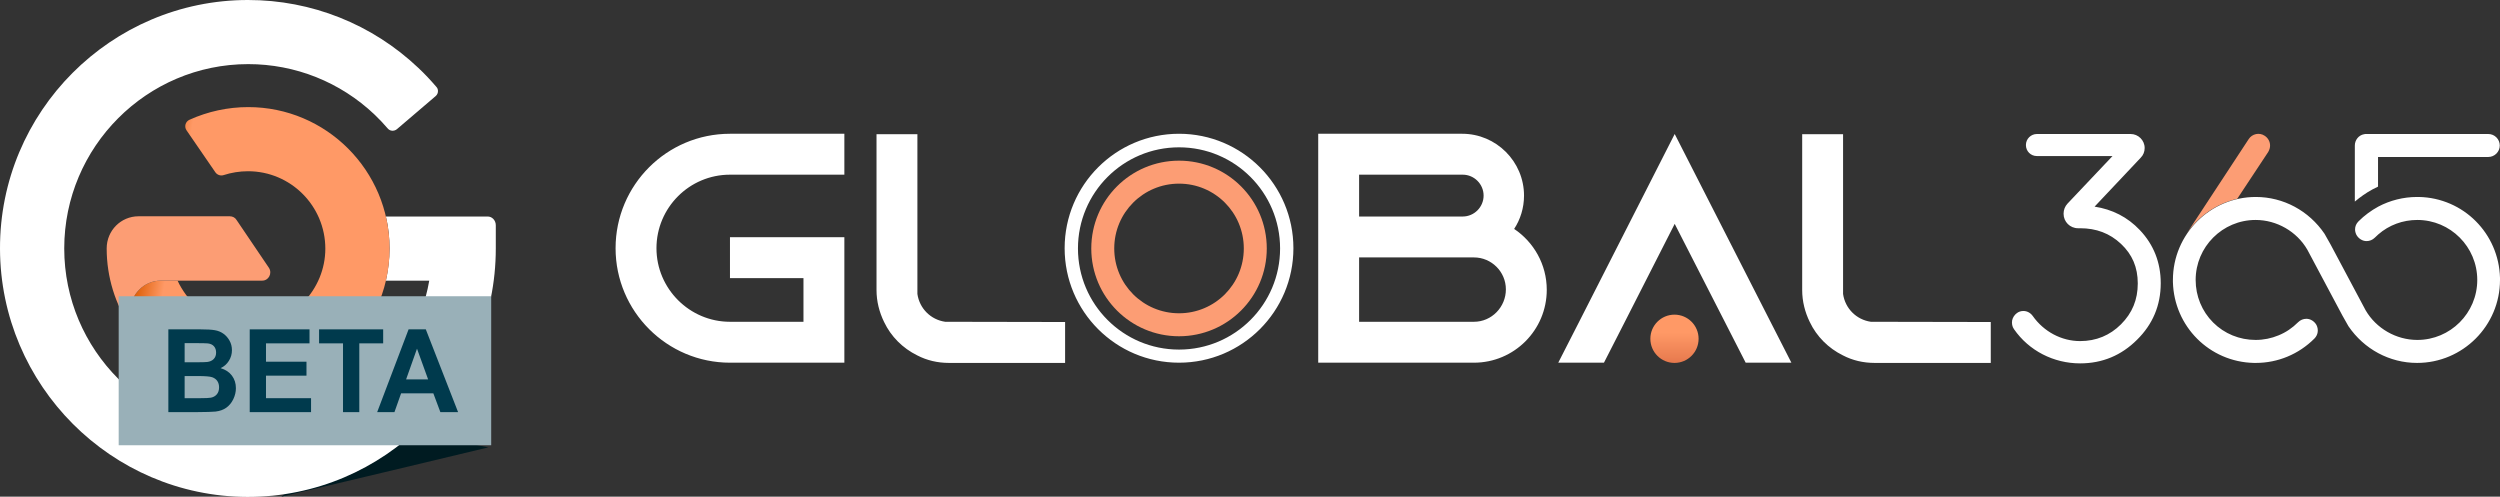 <svg width="302" height="60" viewBox="0 0 302 60" fill="none" xmlns="http://www.w3.org/2000/svg">
<rect x="0" y="0" width="302" height="60" fill="#333333" stroke="none"/>
<g clip-path="url(#clip0_55555_66205)">
<path d="M79.301 29.986C79.301 34.873 83.297 38.871 88.18 38.871H97.059V33.596H88.18V28.653H101.999V43.813H88.18C80.578 43.813 74.362 37.621 74.362 29.986C74.362 22.351 80.55 16.159 88.18 16.159H101.999V21.101H88.18C83.269 21.101 79.301 25.099 79.301 29.986ZM128.664 38.899V43.841H114.651C113.264 43.841 111.96 43.535 110.794 42.925C109.046 42.064 107.631 40.648 106.799 38.899C106.216 37.705 105.883 36.4 105.883 35.039V16.215H110.822V35.511C111.072 37.261 112.431 38.621 114.18 38.871L128.664 38.899ZM186.849 35.012C186.849 39.87 182.909 43.813 178.053 43.813H159.241V16.159H176.638C180.745 16.159 184.102 19.519 184.102 23.628C184.102 25.127 183.658 26.515 182.909 27.654C185.268 29.236 186.849 31.93 186.849 35.012ZM164.18 26.155H176.694C178.081 26.155 179.219 25.016 179.219 23.628C179.219 22.24 178.081 21.101 176.694 21.101H164.18V26.155ZM178.053 38.871C180.19 38.871 181.91 37.094 181.91 34.956C181.91 32.818 180.162 31.097 178.053 31.097H164.18V38.871H178.053ZM216.4 43.813H210.878L208.353 38.871L202.304 27.043L196.283 38.871L193.758 43.813H188.237L190.762 38.871L202.304 16.187L213.875 38.871L216.4 43.813ZM240.485 38.899V43.841H226.472C225.085 43.841 223.781 43.535 222.615 42.925C220.867 42.064 219.452 40.648 218.62 38.899C218.037 37.705 217.704 36.4 217.704 35.039V16.215H222.643V35.511C222.893 37.261 224.252 38.621 226.001 38.871L240.485 38.899ZM142.426 16.159C134.796 16.159 128.608 22.351 128.608 29.986C128.608 37.621 134.796 43.813 142.426 43.813C150.057 43.813 156.244 37.621 156.244 29.986C156.244 22.351 150.057 16.159 142.426 16.159ZM142.426 42.23C135.684 42.23 130.217 36.761 130.217 30.014C130.217 23.267 135.684 17.797 142.426 17.797C149.169 17.797 154.635 23.267 154.635 30.014C154.635 36.761 149.169 42.23 142.426 42.23Z" fill="white"/>
<path d="M142.426 19.408C136.571 19.408 131.827 24.155 131.827 30.014C131.827 35.872 136.571 40.62 142.426 40.62C148.281 40.62 153.026 35.872 153.026 30.014C153.026 24.155 148.281 19.408 142.426 19.408ZM142.426 37.844C138.098 37.844 134.601 34.345 134.601 30.014C134.601 25.683 138.098 22.184 142.426 22.184C146.755 22.184 150.251 25.683 150.251 30.014C150.251 34.345 146.755 37.844 142.426 37.844Z" fill="#FC9D74"/>
<path d="M202.277 43.841C203.886 43.841 205.19 42.536 205.19 40.925C205.19 39.315 203.886 38.01 202.277 38.01C200.668 38.01 199.363 39.315 199.363 40.925C199.363 42.536 200.668 43.841 202.277 43.841Z" fill="url(#paint0_linear_55555_66205)"/>
<path d="M274.225 17.575C274.225 17.853 274.142 18.103 274.003 18.353L270.257 24.017C267.732 24.6 265.568 26.127 264.153 28.209L271.645 16.798C272.061 16.159 272.949 15.965 273.587 16.409C274.003 16.687 274.225 17.131 274.225 17.575Z" fill="#FC9D74"/>
<path d="M286.6 22.878C285.823 23.295 285.13 23.794 284.464 24.35V17.575C284.464 16.909 284.936 16.326 285.574 16.215C285.657 16.187 285.768 16.187 285.851 16.187H300.585C301.362 16.187 301.972 16.826 301.972 17.575C301.972 18.353 301.334 18.963 300.585 18.963H287.266V22.545C287.044 22.656 286.822 22.767 286.6 22.878ZM292.205 23.794C292.122 23.794 292.039 23.794 291.983 23.794C290.318 23.794 288.709 24.211 287.294 24.961C286.434 25.433 285.629 26.016 284.908 26.738C284.63 27.015 284.492 27.349 284.492 27.709C284.492 27.931 284.547 28.154 284.658 28.376C284.908 28.82 285.379 29.125 285.879 29.125C286.24 29.125 286.6 28.987 286.878 28.709C287.017 28.57 287.155 28.459 287.294 28.32C288.598 27.182 290.263 26.571 292.011 26.571C296.007 26.571 299.253 29.82 299.253 33.818C299.253 37.816 296.007 41.064 292.011 41.064C289.458 41.064 287.044 39.676 285.768 37.483L281.523 29.514C281.412 29.292 280.801 28.265 280.801 28.237C278.914 25.46 275.834 23.794 272.505 23.794C266.983 23.794 262.488 28.293 262.488 33.818C262.488 33.901 262.488 33.984 262.488 34.068C262.627 39.426 266.9 43.73 272.283 43.841C272.366 43.841 272.449 43.841 272.505 43.841C275.169 43.841 277.694 42.786 279.58 40.898C280.024 40.453 280.108 39.815 279.83 39.26C279.58 38.815 279.109 38.51 278.609 38.51C278.248 38.51 277.888 38.649 277.61 38.926C276.917 39.62 276.14 40.148 275.252 40.509C274.392 40.87 273.448 41.064 272.477 41.064C270.535 41.064 268.703 40.315 267.344 38.954C265.984 37.594 265.235 35.761 265.235 33.818C265.235 29.82 268.481 26.571 272.477 26.571C275.03 26.571 277.444 27.959 278.72 30.153L282.965 38.121C283.076 38.343 283.687 39.371 283.687 39.398C285.574 42.175 288.654 43.841 291.983 43.841C297.505 43.841 302 39.343 302 33.818C302 33.734 302 33.651 302 33.568C301.861 28.209 297.588 23.906 292.205 23.794ZM253.026 24.961L258.603 19.047C258.909 18.741 259.075 18.325 259.075 17.881C259.075 16.937 258.298 16.187 257.383 16.187H246.062C245.34 16.187 244.73 16.77 244.73 17.52C244.73 18.269 245.313 18.852 246.062 18.852H246.95H247.033H255.191L249.752 24.6C249.447 24.933 249.28 25.349 249.28 25.821C249.28 26.793 250.057 27.571 251.028 27.571H251.278C253.221 27.571 254.858 28.181 256.217 29.459C257.577 30.736 258.243 32.291 258.243 34.234C258.243 36.206 257.577 37.816 256.217 39.176C254.885 40.509 253.221 41.203 251.278 41.203C249.031 41.203 246.894 40.065 245.562 38.177C245.285 37.788 244.869 37.566 244.425 37.566C244.147 37.566 243.87 37.649 243.648 37.816C243.343 38.038 243.148 38.343 243.065 38.704C243.01 39.065 243.065 39.454 243.287 39.759C245.091 42.369 248.087 43.896 251.278 43.896C253.97 43.896 256.273 42.925 258.16 41.037C260.046 39.176 261.017 36.9 261.017 34.206C261.017 31.707 260.157 29.542 258.492 27.793C256.994 26.21 255.163 25.294 253.026 24.961Z" fill="white"/>
<path d="M59 54.041C50.6 56.057 42.4 58.014 34 60C35 59.097 35.8 58.345 36.65 57.592C38.15 56.238 39.6 54.884 41.1 53.559C41.3 53.379 41.8 53.198 42.2 53.168C44.9 53.108 47.6 53.138 50.3 53.018C53.25 52.897 56 53.409 59 54.041Z" fill="#001B21"/>
<path d="M59.892 27.21V30.014C59.892 46.59 46.422 60.056 29.877 60.028C13.442 59.972 0.055 46.534 -1.26379e-05 30.069C-0.055 13.494 13.414 0 29.96 0C37.637 0 44.953 2.915 50.524 8.191C51.3 8.913 52.021 9.69 52.713 10.495C52.852 10.634 52.907 10.828 52.907 10.995C52.907 11.217 52.824 11.439 52.63 11.606L47.947 15.604C47.614 15.882 47.115 15.854 46.838 15.521C46.339 14.938 45.785 14.354 45.23 13.827C41.101 9.912 35.669 7.746 29.987 7.746C17.737 7.746 7.76 17.742 7.76 30.014C7.76 42.286 17.737 52.281 29.987 52.281C40.768 52.281 50.025 44.452 51.854 33.901H46.616C46.893 32.651 47.06 31.347 47.06 30.042C47.06 28.737 46.921 27.404 46.616 26.155H58.866C59.42 26.127 59.892 26.599 59.892 27.21Z" fill="white"/>
<path d="M36.694 36.483C35.004 38.26 32.593 39.371 29.96 39.371C26.911 39.371 24.195 37.899 22.477 35.622C22.089 35.095 21.728 34.512 21.451 33.901H19.428C17.377 33.901 15.742 35.567 15.742 37.594V39.482C15.797 39.565 15.853 39.676 15.936 39.759C19.012 44.23 24.167 47.145 29.987 47.145C34.255 47.145 38.136 45.562 41.129 42.98C44.759 39.843 47.06 35.206 47.06 30.042C47.06 20.602 39.41 12.938 29.987 12.938C27.521 12.938 25.11 13.466 22.892 14.466C22.393 14.688 22.227 15.299 22.532 15.743L26.024 20.824C26.246 21.129 26.634 21.268 26.994 21.157C27.936 20.852 28.934 20.685 29.96 20.685C35.115 20.685 39.3 24.877 39.3 30.042C39.3 32.513 38.302 34.789 36.694 36.483Z" fill="url(#paint1_linear_55555_66205)"/>
<path d="M16.74 26.127H27.77C28.103 26.127 28.408 26.293 28.574 26.571L32.482 32.346C32.925 33.013 32.454 33.901 31.678 33.901H21.451H19.428C17.377 33.901 15.742 35.567 15.742 37.594V39.482C13.941 36.761 12.887 33.512 12.887 30.014C12.887 27.848 14.606 26.127 16.74 26.127Z" fill="#FC9D74"/>
<path d="M59.337 35.786H14.337V53.786H59.337V35.786Z" fill="#99B0B8"/>
<path d="M20.337 39.786H24.231C25.002 39.786 25.576 39.82 25.952 39.888C26.333 39.952 26.672 40.088 26.969 40.297C27.27 40.507 27.521 40.786 27.72 41.136C27.919 41.482 28.019 41.871 28.019 42.303C28.019 42.771 27.895 43.201 27.647 43.592C27.403 43.983 27.071 44.276 26.65 44.472C27.244 44.649 27.7 44.952 28.019 45.379C28.338 45.807 28.497 46.309 28.497 46.887C28.497 47.342 28.393 47.785 28.185 48.217C27.981 48.644 27.7 48.988 27.341 49.247C26.987 49.502 26.548 49.658 26.026 49.718C25.698 49.754 24.907 49.777 23.653 49.786H20.337V39.786ZM22.304 41.45V43.763H23.593C24.36 43.763 24.836 43.751 25.022 43.728C25.359 43.688 25.622 43.569 25.813 43.374C26.008 43.174 26.105 42.912 26.105 42.589C26.105 42.28 26.021 42.03 25.853 41.839C25.689 41.643 25.443 41.525 25.115 41.484C24.92 41.462 24.36 41.45 23.434 41.45H22.304ZM22.304 45.427V48.101H24.125C24.834 48.101 25.284 48.08 25.474 48.039C25.766 47.985 26.003 47.853 26.185 47.644C26.371 47.43 26.464 47.146 26.464 46.791C26.464 46.491 26.393 46.236 26.252 46.027C26.11 45.818 25.904 45.666 25.634 45.57C25.368 45.475 24.787 45.427 23.892 45.427H22.304Z" fill="#003A4D"/>
<path d="M30.166 49.786V39.786H37.389V41.477H32.132V43.694H37.023V45.379H32.132V48.101H37.575V49.786H30.166Z" fill="#003A4D"/>
<path d="M41.436 49.786V41.477H38.545V39.786H46.287V41.477H43.403V49.786H41.436Z" fill="#003A4D"/>
<path d="M55.337 49.786H53.197L52.347 47.514H48.453L47.649 49.786H45.562L49.357 39.786H51.437L55.337 49.786ZM51.716 45.829L50.373 42.119L49.058 45.829H51.716Z" fill="#003A4D"/>
</g>
<defs>
<linearGradient id="paint0_linear_55555_66205" x1="202.23" y1="45.523" x2="202.23" y2="40.179" gradientUnits="userSpaceOnUse">
<stop stop-color="#DB6A42"/>
<stop offset="1" stop-color="#FF9966"/>
</linearGradient>
<linearGradient id="paint1_linear_55555_66205" x1="17.395" y1="27.787" x2="46.77" y2="32.958" gradientUnits="userSpaceOnUse">
<stop stop-color="#DB5A00"/>
<stop offset="0.12" stop-color="#FF9966"/>
</linearGradient>
<clipPath id="clip0_55555_66205">
<rect width="302" height="60" fill="white"/>
</clipPath>
</defs>
</svg>
